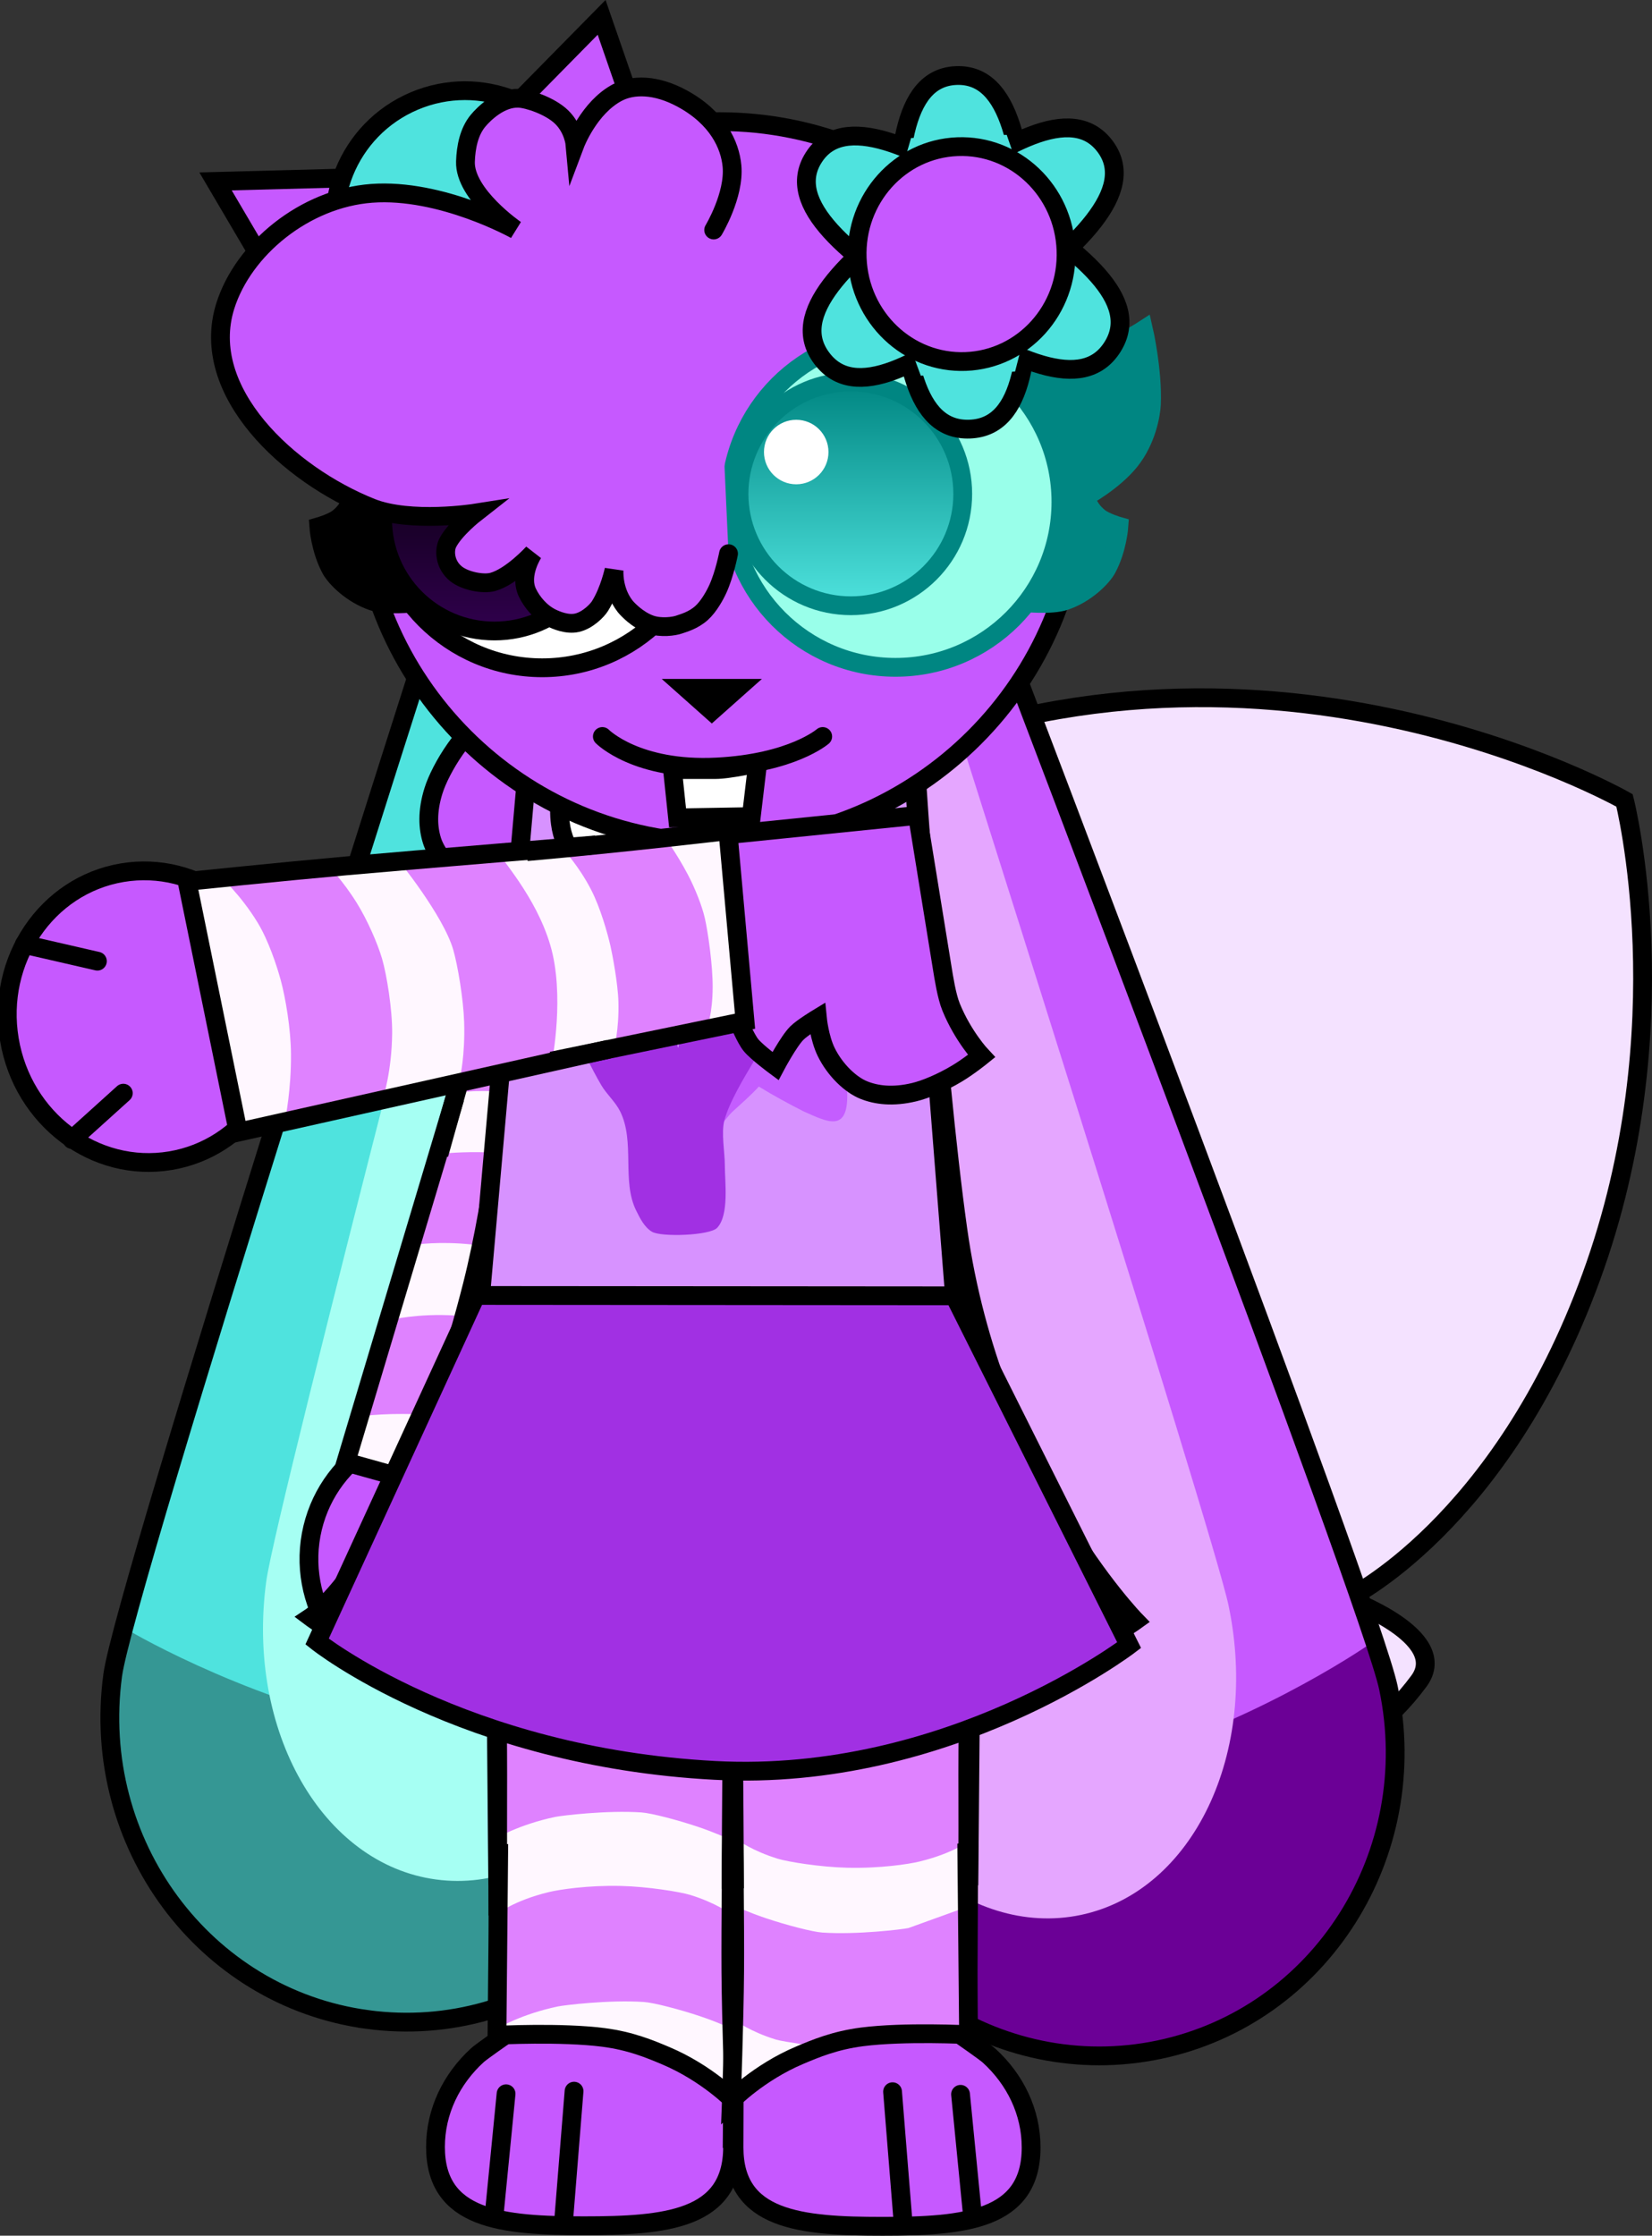 <svg version="1.1" xmlns="http://www.w3.org/2000/svg" xmlns:xlink="http://www.w3.org/1999/xlink" width="175.86" height="237.941" viewBox="0,0,175.86,237.941"><rect x="0" y="0" width="175.86" height="237.941" fill="#333333" stroke="none"/><defs><linearGradient x1="199.496" y1="103.944" x2="199.496" y2="127.761" gradientUnits="userSpaceOnUse" id="color-1"><stop offset="0" stop-color="#000000"/><stop offset="1" stop-color="#30004d"/></linearGradient><linearGradient x1="237.438" y1="101.259" x2="237.438" y2="125.075" gradientUnits="userSpaceOnUse" id="color-2"><stop offset="0" stop-color="#008682"/><stop offset="1" stop-color="#4fe3de"/></linearGradient></defs><g transform="translate(-146.86,-60.605)"><g data-paper-data="{&quot;isPaintingLayer&quot;:true}" fill-rule="nonzero" stroke-linejoin="miter" stroke-miterlimit="10" stroke-dasharray="" stroke-dashoffset="0" style="mix-blend-mode: normal"><path d="M290.27,230.775c0,0 11.141,4.015 7.628,8.76c-6.045,8.168 -19.729,17.505 -49.434,7.837c-14.074,-4.581 -24.151,-13.063 -31.268,-21.501c-6.804,-8.067 -12.081,-18.839 -14.6,-26.949c-1.762,-5.672 -2.568,-10.709 -2.887,-14.791c-0.532,-6.803 3.221,-6.509 4.799,-4.119c1.744,2.641 5.506,8.338 5.506,8.338c0,0 -1.045,-32.189 28.112,-45.564c42.37,-19.437 81.67,3.008 81.67,3.008c0,0 6.146,24.105 -3.534,50.675c-9.681,26.57 -25.992,34.305 -25.992,34.305z" data-paper-data="{&quot;index&quot;:null}" fill="#f4e2ff" stroke="#000000" stroke-width="2" stroke-linecap="round"/><g data-paper-data="{&quot;index&quot;:null}" stroke-linecap="butt"><path d="M185.802,274.883c-17.396,-2.352 -29.537,-18.764 -27.118,-36.657c1.253,-9.266 34.557,-113.113 34.557,-113.113l36.591,-1.163c0,0 -6.753,112.455 -8.151,122.793c-2.419,17.893 -18.483,30.491 -35.879,28.14z" fill="#4fe3de" stroke="none" stroke-width="0"/><path d="M221.584,246.925c-2.419,17.893 -18.483,30.491 -35.879,28.14c-17.396,-2.352 -29.537,-18.764 -27.118,-36.657c0.177,-1.31 0.51,-2.984 0.981,-4.959c0.228,0.177 0.463,0.346 0.706,0.505c1.132,0.74 14.438,8.277 29.429,10.934c14.685,2.603 31.061,0.336 32.104,0.199c-0.075,0.677 -0.15,1.292 -0.224,1.839z" fill="#359794" stroke="none" stroke-width="0"/><path d="M219.126,234.85c-2.147,15.881 -13.721,27.425 -25.85,25.785c-12.129,-1.64 -20.221,-15.843 -18.074,-31.724c1.072,-7.929 26.148,-103.951 26.148,-103.951l27.591,-0.918c0,0 -8.637,102.089 -9.816,110.808z" fill="#a6fff3" stroke="none" stroke-width="0"/><path d="M185.977,275.537c-17.396,-2.352 -29.537,-18.764 -27.118,-36.657c1.253,-9.266 34.557,-113.113 34.557,-113.113l36.591,-1.163c0,0 -6.753,112.455 -8.151,122.793c-2.419,17.893 -18.483,30.491 -35.879,28.14z" fill="none" stroke="#000000" stroke-width="2"/></g><g data-paper-data="{&quot;index&quot;:null}" stroke-linecap="butt"><path d="M270.388,278.082c-17.181,3.602 -34.112,-7.803 -37.818,-25.474c-2.141,-10.21 -15.097,-122.328 -15.097,-122.328l36.579,-1.483c0,0 38.816,101.613 40.735,110.765c3.705,17.672 -7.218,34.918 -24.399,38.52z" fill="#c659ff" stroke="none" stroke-width="0"/><path d="M232.68,252.782c-0.113,-0.541 -0.232,-1.148 -0.356,-1.818c1.05,0.062 17.548,1.14 32.006,-2.517c14.76,-3.733 27.487,-12.212 28.562,-13.031c0.231,-0.176 0.453,-0.361 0.668,-0.554c0.613,1.936 1.066,3.581 1.337,4.875c3.705,17.672 -7.218,34.918 -24.399,38.52c-17.181,3.602 -34.112,-7.803 -37.818,-25.474z" fill="#6b0096" stroke="none" stroke-width="0"/><path d="M234.26,240.56c-1.806,-8.612 -15.892,-110.254 -15.892,-110.254l27.586,-1.077c0,0 30.045,94.405 31.687,102.235c3.289,15.684 -3.756,30.435 -15.735,32.947c-11.979,2.512 -24.356,-8.167 -27.645,-23.851z" fill="#e5a6ff" stroke="none" stroke-width="0"/><path d="M270.261,278.747c-17.181,3.602 -34.112,-7.803 -37.818,-25.474c-2.141,-10.21 -15.097,-122.328 -15.097,-122.328l36.579,-1.483c0,0 38.816,101.613 40.735,110.765c3.705,17.672 -7.218,34.918 -24.399,38.52z" fill="none" stroke="#000000" stroke-width="2"/></g><g stroke-width="2"><g fill="#c659ff" stroke="#000000" stroke-linecap="butt"><path d="M206.993,198.722c-1.873,0.792 -4.374,0.925 -6.234,0.571c-2.584,-0.493 -5.179,-1.51 -6.684,-3.73c-1.5,-2.214 -2.03,-4.702 -1.617,-6.154c1.768,-6.207 6.675,-25.53 6.675,-25.53c0,0 -1.729,-0.863 -2.361,-1.462c-0.723,-0.686 -2.034,-2.754 -2.034,-2.754c0,0 2.727,-1.206 3.665,-2.023c0.625,-0.544 1.708,-2.073 1.708,-2.073c0,0 -2.052,-0.348 -3.491,-1.181c-1.88,-1.089 -3.307,-2.86 -3.762,-4.275c-0.443,-1.378 -0.549,-3.134 0.153,-5.365c0.371,-1.18 1.222,-2.87 2.315,-4.427c0.84,-1.197 2.022,-2.461 2.022,-2.461c0,0 1.941,2.107 4.973,3.6c1.132,0.557 3.086,1.002 4.18,1.259c4.547,1.067 15.921,3.756 15.921,3.756l-7.675,44.171c0,0 -4.215,6.582 -7.754,8.079z"/><path d="M218.212,170.99c0,0 -3.545,21.992 -5.039,30.922c-1.301,7.78 -3.426,19.686 -3.426,19.686l-25.19,-6.121c0,0 3.845,-14.133 6.067,-21.899c2.161,-7.552 7.089,-24.073 7.089,-24.073"/></g><g fill="#c659ff" stroke="#000000"><path d="M208.499,219.44c2.018,3.226 2.793,7.152 1.853,11.046c-1.916,7.937 -10.232,12.738 -18.574,10.724c-8.342,-2.014 -13.551,-10.081 -11.634,-18.018c0.93,-3.852 3.367,-6.965 6.583,-8.92" stroke-linecap="butt"/><path d="M186.954,228.711l-5.306,5.102" stroke-linecap="round"/><path d="M200.772,232.454l1.233,7.886" stroke-linecap="round"/></g><g stroke-linecap="butt"><g fill="#fff7ff" stroke="none"><path d="M215.617,188.261c-0.331,2.063 -2.832,4.659 -6.435,5.67c-1.907,0.535 -4.485,0.45 -6.419,-0.006c-2.686,-0.634 -5.403,-1.722 -7.036,-3.765c-1.628,-2.036 -2.176,-5.025 -1.801,-6.248c2.347,-7.644 4.684,-20.096 4.684,-20.096l20.584,3.106c0,0 -2.724,16.028 -3.577,21.34z"/><path d="M216.938,180.264c0,0 -2.968,19.48 -4.194,27.088c-1.068,6.629 -2.841,16.763 -2.841,16.763l-26.237,-7.319c0,0 3.47,-11.923 5.49,-18.466c1.965,-6.362 6.469,-20.265 6.469,-20.265"/></g><path d="M218.416,173.324l-2.358,10.422c0,0 -1.551,-1.695 -3.987,-3.179c-1.867,-1.137 -4.519,-2.079 -5.798,-2.47c-0.885,-0.271 -3.959,-1.085 -5.892,-1.272c-3.013,-0.292 -4.994,0.112 -4.994,0.112l2.931,-9.731c0,0 1.503,-0.465 4.32,-0.28c2.271,0.149 5.745,0.887 7.288,1.357c1.241,0.378 3.027,1.229 4.455,2.111c2.285,1.412 4.035,2.931 4.035,2.931z" fill="#df82ff" stroke="none"/><path d="M185.402,211.317l3.052,-10.242c0,0 2.85,-0.709 6.883,-0.462c2.527,0.154 6.174,1.015 7.84,1.631c1.587,0.588 4.006,1.858 5.708,3.088c2.329,1.684 3.739,3.323 3.739,3.323l-1.898,11.432c0,0 -1.783,-2.325 -4.671,-4.371c-1.766,-1.251 -4.399,-2.348 -5.961,-2.889c-1.803,-0.625 -5.01,-1.415 -7.731,-1.63c-3.79,-0.3 -6.962,0.119 -6.962,0.119z" fill="#df82ff" stroke="none"/><path d="M213.841,201.331c0,0 -5.598,-5.274 -9.212,-6.589c-1.597,-0.581 -5.123,-1.438 -7.562,-1.689c-3.553,-0.366 -5.916,0.022 -5.916,0.022l2.504,-9.657c0,0 7.047,-0.859 12.197,1.055c5.177,1.924 8.918,6.058 9.516,6.19z" fill="#df82ff" stroke="none"/><g fill="none" stroke="#000000"><path d="M193.592,183.459l5.681,-20.224l20.095,3.253c0,0 -2.083,10.89 -3.737,21.192"/><path d="M216.866,180.415c0,0 -2.882,18.748 -4.108,26.357c-1.068,6.629 -2.841,16.763 -2.841,16.763l-26.237,-7.319l11.598,-38.725"/></g></g></g><path d="M199.444,214.576c0,0 -0.072,-8.925 0.539,-13.316c0.543,-3.905 3.199,-11.653 3.199,-11.653c0,0 -0.914,-14.763 -0.855,-22.195c0.059,-7.407 3.15,-22.411 3.15,-22.411c0,0 37.243,0.195 37.243,0.736c0.001,3.365 3.601,15.949 3.538,22.463c-0.075,7.757 -0.948,21.9 -0.948,21.9c0,0 2.953,7.177 3.675,10.813c0.837,4.217 1.616,13.662 1.616,13.662l-25.948,9.062z" fill="#c659ff" stroke="#000000" stroke-width="2" stroke-linecap="butt"/><g fill="#c659ff" stroke="#000000" stroke-width="2"><path d="M224.996,222.075c0,0 -0.16,31.054 -0.141,35.281c0.003,0.666 -0.545,2.235 -2.218,3.681c-0.641,0.554 -2.384,1.279 -5.942,1.625c-2.892,0.281 -7.602,0.248 -8.909,0.178c-4.847,-0.261 -7.945,-2.205 -7.945,-2.205l-0.411,-46.928" data-paper-data="{&quot;index&quot;:null}" stroke-linecap="butt"/><path d="M224.927,239.175c0,0 -0.129,15.302 -0.092,22.881c0.041,8.405 0.2,25.912 0.2,25.912l-14.844,-2.486l-10.235,-8.048l-0.18,-36.823" data-paper-data="{&quot;index&quot;:null}" stroke-linecap="butt"/><g><path d="M224.824,282.826c0,0 0.02,6.038 0.02,6.274c0,7.745 -7.079,8.387 -15.812,8.387c-8.733,0 -15.812,-0.642 -15.812,-8.387c0,-3.799 1.703,-7.246 4.47,-9.771c0.434,-0.396 2.933,-2.127 2.933,-2.127" data-paper-data="{&quot;index&quot;:null}" stroke-linecap="butt"/><path d="M199.48,296.156l1.253,-12.715" stroke-linecap="round"/><path d="M207.97,283.165l-1.113,13.82" stroke-linecap="round"/></g></g><g stroke-linecap="butt"><g fill="#fff7ff" stroke="none" stroke-width="2"><path d="M224.914,222.789c0,0 -0.304,35.347 -0.286,38.811c0.003,0.546 -0.526,1.831 -2.139,3.017c-0.619,0.454 -2.299,1.048 -5.732,1.332c-2.789,0.23 -7.333,0.203 -8.594,0.146c-4.675,-0.214 -7.664,-1.807 -7.664,-1.807c0,0 -0.732,-8.702 -0.712,-12.698c0.05,-10.109 -0.282,-36.394 -0.282,-36.394" data-paper-data="{&quot;index&quot;:null}"/><path d="M224.822,255.724c0,0 -0.124,9.749 -0.089,14.578c0.039,5.355 0.426,14.037 0.426,14.037c0,0 -0.809,0.454 -2.614,-1.588c-1.342,-1.519 -3.709,-3.074 -5.191,-3.71c-1.219,-0.523 -3.733,-1.066 -5.707,-1.368c-5.034,-0.771 -11.906,-0.541 -11.906,-0.541l0.399,-20.435" data-paper-data="{&quot;index&quot;:null}"/></g><path d="M199.85,276.461v-12.191c0,0 1.655,-1.37 5.41,-2.287c1.121,-0.274 4.173,-0.743 7.686,-0.66c2.906,0.069 6.338,0.634 7.382,0.954c2.725,0.834 4.29,1.993 4.29,1.993v12.191c0,0 -1.341,-0.639 -3.242,-1.275c-2.141,-0.717 -4.923,-1.444 -5.974,-1.514c-3.688,-0.248 -8.497,0.34 -9.155,0.477c-3.879,0.808 -6.396,2.313 -6.396,2.313z" fill="#df82ff" stroke="none" stroke-width="0"/><path d="M199.578,256.287v-12.191c0,0 1.655,-1.37 5.41,-2.287c1.121,-0.274 4.173,-0.743 7.686,-0.66c2.906,0.069 6.338,0.634 7.382,0.954c2.725,0.834 4.29,1.993 4.29,1.993v12.191c0,0 -1.341,-0.639 -3.242,-1.275c-2.141,-0.717 -4.923,-1.444 -5.974,-1.514c-3.688,-0.248 -8.497,0.34 -9.155,0.477c-3.879,0.808 -6.396,2.313 -6.396,2.313z" fill="#df82ff" stroke="none" stroke-width="0"/><path d="M199.578,236.614v-12.191c0,0 1.655,-1.37 5.41,-2.287c1.121,-0.274 4.173,-0.743 7.686,-0.66c2.906,0.069 6.338,0.634 7.382,0.954c2.725,0.834 4.29,1.993 4.29,1.993v12.191c0,0 -1.341,-0.639 -3.242,-1.275c-2.141,-0.717 -4.923,-1.444 -5.974,-1.514c-3.688,-0.248 -8.497,0.34 -9.155,0.477c-3.879,0.808 -6.396,2.313 -6.396,2.313z" fill="#df82ff" stroke="none" stroke-width="0"/><g fill="none" stroke="#000000" stroke-width="2"><path d="M199.868,264.467c0,0 -0.047,-8.857 -0.027,-12.853c0.05,-10.109 -0.407,-36.775 -0.407,-36.775l25.534,7.975c0,0 -0.304,35.347 -0.286,38.811" data-paper-data="{&quot;index&quot;:null}"/><path d="M224.752,255.891c0,0 -0.124,9.749 -0.089,14.578c0.039,5.355 0.348,13.747 0.348,13.747c0,0 -2.89,-2.964 -7.249,-4.81c-1.705,-0.722 -3.762,-1.585 -6.659,-1.961c-4.508,-0.584 -11.338,-0.23 -11.338,-0.23l0.192,-20.35" data-paper-data="{&quot;index&quot;:null}"/></g></g><g data-paper-data="{&quot;index&quot;:null}" fill="#c659ff" stroke="#000000" stroke-width="2"><path d="M250.415,213.764l-0.411,46.928c0,0 -3.099,1.944 -7.945,2.205c-1.307,0.07 -6.018,0.103 -8.909,-0.178c-3.558,-0.346 -5.301,-1.07 -5.942,-1.625c-1.673,-1.446 -2.221,-3.015 -2.218,-3.681c0.019,-4.226 -0.141,-35.281 -0.141,-35.281" data-paper-data="{&quot;index&quot;:null}" stroke-linecap="butt"/><path d="M250.068,240.67l-0.18,36.823l-10.235,8.048l-14.844,2.486c0,0 0.16,-17.507 0.2,-25.912c0.037,-7.58 -0.092,-22.881 -0.092,-22.881" data-paper-data="{&quot;index&quot;:null}" stroke-linecap="butt"/><g><path d="M249.222,277.26c0,0 2.499,1.731 2.933,2.127c2.766,2.525 4.47,5.972 4.47,9.771c0,7.745 -7.079,8.387 -15.812,8.387c-8.733,0 -15.812,-0.642 -15.812,-8.387c0,-0.236 0.02,-6.274 0.02,-6.274" data-paper-data="{&quot;index&quot;:null}" stroke-linecap="butt"/><path d="M249.112,283.499l1.253,12.715" stroke-linecap="round"/><path d="M241.875,283.223l1.113,13.82" stroke-linecap="round"/></g></g><g stroke-linecap="butt"><g fill="#fff7ff" stroke="none" stroke-width="2"><path d="M250.224,215.138c0,0 -0.333,26.284 -0.282,36.394c0.02,3.996 -0.712,12.698 -0.712,12.698c0,0 -2.989,1.593 -7.664,1.807c-1.261,0.058 -5.804,0.084 -8.594,-0.146c-3.432,-0.283 -5.113,-0.877 -5.732,-1.332c-1.614,-1.185 -2.142,-2.471 -2.139,-3.017c0.018,-3.464 -0.286,-38.811 -0.286,-38.811" data-paper-data="{&quot;index&quot;:null}"/><path d="M249.587,256.639l0.399,20.435c0,0 -6.871,-0.23 -11.906,0.541c-1.974,0.302 -4.487,0.844 -5.707,1.368c-1.482,0.636 -3.849,2.191 -5.191,3.71c-1.805,2.043 -2.614,2.129 -2.614,2.129c0,0 0.387,-9.223 0.426,-14.578c0.035,-4.829 -0.089,-14.578 -0.089,-14.578" data-paper-data="{&quot;index&quot;:null}"/></g><path d="M249.956,263.495v12.191l-0.563,1.688c0,0 -6.654,-0.564 -7.52,-0.41c-2.803,0.498 -7.57,1.505 -7.57,1.505c0,0 -4.08,-0.562 -4.825,-0.79c-2.725,-0.834 -4.29,-1.993 -4.29,-1.993v-12.191c0,0 1.341,0.639 3.242,1.275c2.141,0.717 4.923,1.444 5.974,1.514c3.688,0.248 8.497,-0.34 9.155,-0.477z" data-paper-data="{&quot;index&quot;:null}" fill="#df82ff" stroke="none" stroke-width="0"/><path d="M250.15,244.247v12.191c0,0 -1.655,1.37 -5.41,2.287c-1.121,0.274 -4.173,0.743 -7.686,0.66c-2.906,-0.069 -6.338,-0.634 -7.382,-0.954c-2.725,-0.834 -4.29,-1.993 -4.29,-1.993v-12.191c0,0 1.341,0.639 3.242,1.275c2.141,0.717 4.923,1.444 5.974,1.514c3.688,0.248 8.497,-0.34 9.155,-0.477z" data-paper-data="{&quot;index&quot;:null}" fill="#df82ff" stroke="none" stroke-width="0"/><path d="M250.15,224.343v12.191c0,0 -1.655,1.37 -5.41,2.287c-1.121,0.274 -4.173,0.743 -7.686,0.66c-2.906,-0.069 -6.338,-0.634 -7.382,-0.954c-2.725,-0.834 -4.29,-1.993 -4.29,-1.993v-12.191c0,0 1.341,0.639 3.242,1.275c2.141,0.717 4.923,1.444 5.974,1.514c3.688,0.248 8.497,-0.34 9.155,-0.477z" data-paper-data="{&quot;index&quot;:null}" fill="#df82ff" stroke="none" stroke-width="0"/><g fill="none" stroke="#000000" stroke-width="2"><path d="M225.046,261.566c0.018,-3.464 -0.286,-38.811 -0.286,-38.811l25.534,-7.975c0,0 -0.457,26.666 -0.407,36.775c0.02,3.996 -0.027,12.853 -0.027,12.853" data-paper-data="{&quot;index&quot;:null}"/><path d="M249.772,256.807l0.192,20.35c0,0 -6.83,-0.354 -11.338,0.23c-2.897,0.375 -4.954,1.239 -6.659,1.961c-4.359,1.845 -7.249,4.81 -7.249,4.81c0,0 0.309,-8.392 0.348,-13.747c0.035,-4.829 -0.089,-14.578 -0.089,-14.578" data-paper-data="{&quot;index&quot;:null}"/></g></g><path d="M244.328,141.878c0,0 2.039,32.051 4.498,49.59c3.64,25.967 18.9,41.623 18.9,41.623c0,0 -19.497,14.033 -44.766,12.774c-27.352,-1.363 -43.013,-13.141 -43.013,-13.141c0,0 9.87,-6.528 17.181,-35.292c4.91,-19.32 6.223,-55.134 6.223,-55.134z" fill="#d792ff" stroke="#000000" stroke-width="2" stroke-linecap="round"/><path d="M243.994,141.545l4.498,57.27l-50.488,-0.09l5.012,-56.701z" fill="#d792ff" stroke="#000000" stroke-width="2" stroke-linecap="round"/><path d="M248.446,198.518l18.613,37.178c0,0 -19.201,14.646 -44.086,13.331c-26.936,-1.423 -42.36,-13.715 -42.36,-13.715l16.92,-36.833z" fill="#a130e3" stroke="#000000" stroke-width="2" stroke-linecap="round"/><g stroke="none" stroke-width="0.5" stroke-linecap="butt"><path d="M224.573,157.247c0.031,-0.25 0.155,-0.52 0.446,-0.779c0.949,-0.845 1.783,0.117 1.783,0.117l0.716,0.879c0.99,1.9 1.853,3.867 2.705,5.839c1.133,-0.113 3.718,-0.376 4.276,-0.275c0.025,0.005 0.05,0.009 0.075,0.014l0.001,-0.01l1.868,0.157c0.654,0.048 1.17,0.601 1.17,1.276c0,0.393 -0.175,0.744 -0.449,0.979l-1.074,0.929c-1.072,1.019 -2.057,2.12 -3.005,3.256c0.238,0.473 0.482,0.942 0.735,1.407c0.871,1.6 3.186,3.998 3.23,5.964c0.094,4.208 -2.15,2.99 -4.602,1.909c-1.675,-0.845 -3.27,-1.721 -4.807,-2.661c-0.874,0.958 -1.864,1.803 -2.815,2.683c-0.517,0.479 -0.875,1.166 -1.495,1.496c-0.049,0.026 -0.098,0.051 -0.147,0.076l0.01,0.017l-2.018,1.175c-0.19,0.115 -0.411,0.181 -0.648,0.181c-0.698,0 -1.263,-0.573 -1.263,-1.28c0,-0.117 0.016,-0.231 0.045,-0.339l0.301,-1.215c0.497,-2.513 0.889,-5.071 1.348,-7.608c-0.321,-0.272 -0.641,-0.549 -0.96,-0.833c-1.034,-0.918 -4.049,-3.564 -3.871,-5.064c0.142,-1.19 3.042,-1.07 3.891,-1.159c0.876,-0.092 1.75,-0.19 2.623,-0.29c0.621,-2.184 1.3,-4.352 1.829,-6.565c0,0 0.029,-0.12 0.105,-0.276z" fill="#c45dff"/><g fill="#a130e3"><path d="M207.654,168.913c-0.243,-0.206 -0.442,-0.526 -0.512,-1.021c-0.225,-1.599 1.352,-1.827 1.352,-1.827l1.341,-0.178c1.679,0 4.126,-0.374 5.631,0.572c0.644,0.405 0.962,1.186 1.444,1.779c0.713,1.303 1.789,2.362 2.111,3.808c0.073,0.326 0.12,-0.665 0.259,-0.968c0.534,-1.164 0.902,-2.494 1.817,-3.381c1.837,-1.782 3.873,-1.62 6.109,-0.994c0.985,0.276 2.469,0.128 2.876,1.078c0.639,1.492 -2.211,4.483 -2.946,5.724c-1.056,1.783 -2.637,4.369 -3.168,6.352c-0.347,1.297 0.051,3.412 0.051,4.762c0,1.754 0.482,5.304 -0.823,6.669c-0.783,0.819 -5.973,0.997 -6.941,0.407c-0.797,-0.485 -1.261,-1.416 -1.677,-2.259c-1.56,-3.161 -0.094,-7.314 -1.703,-10.548c-0.515,-1.034 -1.436,-1.812 -2.018,-2.808c-1.101,-1.883 -2.036,-3.944 -3.062,-5.874c0,0 -0.34,-0.64 -0.14,-1.292z" data-paper-data="{&quot;index&quot;:null}"/><path d="M215.639,164.017c-0.545,-0.216 -0.545,-0.876 -0.545,-0.876c0.021,-1.423 0.507,-2.818 1.09,-4.123c0.199,-0.446 0.267,-1.008 0.641,-1.318c0.801,-0.663 2.525,-0.409 3.481,-0.407c0.781,0.002 3.382,-0.001 3.841,0.79c0.325,0.561 0.082,1.339 -0.15,1.946c-0.076,0.199 -1.394,1.269 -1.637,1.515c-1.187,1.204 -1.889,2.096 -3.549,2.616c-0.678,0.071 -1.361,0.111 -2.042,0.112h-0.465c0,0 -0.39,0 -0.665,-0.256z"/></g></g><path d="M240.753,147.597c-2.695,7.355 -8.818,8.098 -12.443,6.515c-3.383,-1.477 -4.371,-5.057 -4.371,-5.057c0,0 -2.1,3.842 -6.502,5.085c-3.919,1.106 -10.143,0.04 -10.929,-5.919c-1.019,-7.722 7.409,-14.241 16.866,-14.413c9.457,-0.172 20.06,6.476 17.38,13.79z" fill="#ffffff" stroke="#000000" stroke-width="2" stroke-linecap="butt"/><path d="M185.064,111.942c0,-21.203 17.188,-38.391 38.391,-38.391c21.203,0 38.391,17.188 38.391,38.391c0,21.203 -17.188,38.391 -38.391,38.391c-21.203,0 -38.391,-17.188 -38.391,-38.391z" fill="#c659ff" stroke="#000000" stroke-width="2" stroke-linecap="butt"/><g stroke="#000000" stroke-width="2"><path d="M190.881,124.777c0,0 -2.878,0.311 -4.339,-0.182c-2.261,-0.763 -3.963,-2.516 -4.458,-3.429c-1.125,-2.076 -1.288,-4.502 -1.288,-4.502c0,0 1.484,-0.419 2.137,-0.968c0.235,-0.197 0.547,-0.475 0.828,-0.882c0.382,-0.553 0.707,-1.232 0.707,-1.232c0,0 -3.066,-1.657 -4.856,-3.893c-1.752,-2.191 -2.228,-4.952 -2.273,-5.991c-0.157,-3.642 0.832,-7.943 0.832,-7.943c0,0 2.236,1.456 5.176,2.645c2.027,0.819 4.878,1.473 5.579,1.588c2.436,0.397 4.95,0.377 4.95,0.377" fill="#000000" stroke-linecap="round"/><path d="M186.972,114.067c0,-9.725 7.884,-17.609 17.609,-17.609c9.725,0 17.609,7.884 17.609,17.609c0,9.725 -7.884,17.609 -17.609,17.609c-9.725,0 -17.609,-7.884 -17.609,-17.609z" fill="#ffffff" stroke-linecap="butt"/></g><g stroke-linecap="butt"><path d="M187.588,115.853c0,-6.577 5.331,-11.908 11.908,-11.908c6.577,0 11.908,5.331 11.908,11.908c0,6.577 -5.331,11.908 -11.908,11.908c-6.577,0 -11.908,-5.331 -11.908,-11.908z" fill="url(#color-1)" stroke="#000000" stroke-width="2"/><path d="M201.882,111.401c0,-1.896 1.537,-3.433 3.433,-3.433c1.896,0 3.433,1.537 3.433,3.433c0,1.896 -1.537,3.433 -3.433,3.433c-1.896,0 -3.433,-1.537 -3.433,-3.433z" fill="#ffffff" stroke="none" stroke-width="0"/></g><g data-paper-data="{&quot;index&quot;:null}" stroke="#008682" stroke-width="2"><path d="M252.893,100.319c0,0 2.514,0.02 4.95,-0.377c0.702,-0.114 3.552,-0.769 5.579,-1.588c2.941,-1.188 5.176,-2.645 5.176,-2.645c0,0 0.989,4.3 0.832,7.943c-0.045,1.039 -0.52,3.8 -2.273,5.991c-1.789,2.237 -4.856,3.893 -4.856,3.893c0,0 0.326,0.679 0.707,1.232c0.281,0.407 0.593,0.684 0.828,0.882c0.654,0.548 2.137,0.968 2.137,0.968c0,0 -0.163,2.426 -1.288,4.502c-0.495,0.913 -2.197,2.666 -4.458,3.429c-1.461,0.493 -4.339,0.182 -4.339,0.182" fill="#008682" stroke-linecap="round"/><path d="M259.798,114.02c0,9.725 -7.884,17.609 -17.609,17.609c-9.725,0 -17.609,-7.884 -17.609,-17.609c0,-9.725 7.884,-17.609 17.609,-17.609c9.725,0 17.609,7.884 17.609,17.609z" fill="#99ffea" stroke-linecap="butt"/></g><g data-paper-data="{&quot;index&quot;:null}" stroke-linecap="butt"><path d="M249.346,113.167c0,6.577 -5.331,11.908 -11.908,11.908c-6.577,0 -11.908,-5.331 -11.908,-11.908c0,-6.577 5.331,-11.908 11.908,-11.908c6.577,0 11.908,5.331 11.908,11.908z" fill="url(#color-2)" stroke="#008682" stroke-width="2"/><path d="M235.053,108.715c0,1.896 -1.537,3.433 -3.433,3.433c-1.896,0 -3.433,-1.537 -3.433,-3.433c0,-1.896 1.537,-3.433 3.433,-3.433c1.896,0 3.433,1.537 3.433,3.433z" fill="#ffffff" stroke="none" stroke-width="0"/></g><path d="M217.302,132.862h10.664l-5.332,4.742z" fill="#000000" stroke="none" stroke-width="0.5" stroke-linecap="butt"/><g data-paper-data="{&quot;index&quot;:null}" stroke="#000000" stroke-width="2"><path d="M234.44,138.988c0,0 -3.27,2.842 -11.278,3.248c-8.552,0.434 -12.18,-3.248 -12.18,-3.248" fill="none" stroke-linecap="round"/><path d="M218.989,147.65l-0.541,-5.143c0,0 3.129,0 4.601,0c1.36,0 4.466,-0.677 4.466,-0.677l-0.677,5.684z" fill="#ffffff" stroke-linecap="butt"/></g><g data-paper-data="{&quot;index&quot;:null}" stroke-linecap="butt"><path d="M256.211,87.387c0.398,10.391 -0.238,18.663 -6.113,18.888c-5.875,0.225 -7.136,-7.785 -7.534,-18.177c-0.398,-10.391 0.216,-19.227 6.091,-19.453c5.875,-0.225 7.157,8.35 7.556,18.741z" data-paper-data="{&quot;index&quot;:null}" fill="#4fe3de" stroke="#000000" stroke-width="2"/><path d="M253.193,81.79c8.784,5.566 15.235,10.783 12.088,15.749c-3.147,4.966 -10.46,1.46 -19.243,-4.106c-8.784,-5.566 -15.712,-11.085 -12.565,-16.051c3.147,-4.966 10.937,-1.158 19.72,4.408z" data-paper-data="{&quot;index&quot;:null}" fill="#4fe3de" stroke="#000000" stroke-width="2"/><path d="M264.503,76.192c3.518,4.711 -2.967,10.744 -11.299,16.966c-8.331,6.222 -15.354,10.278 -18.872,5.567c-3.518,-4.711 2.515,-10.406 10.846,-16.628c8.331,-6.222 15.806,-10.616 19.325,-5.905z" data-paper-data="{&quot;index&quot;:null}" fill="#4fe3de" stroke="#000000" stroke-width="2"/><path d="M244.883,100.592l-2.864,-7.738l14.698,0.334l-1.8,6.963z" fill="#4fe3de" stroke="none" stroke-width="0"/><path d="M254.028,74.959l2.358,6.804l-14.841,1.466l2.3,-7.936z" data-paper-data="{&quot;index&quot;:null}" fill="#4fe3de" stroke="none" stroke-width="0"/><path d="M260.339,87.22c0.242,6.314 -4.538,11.622 -10.676,11.858c-6.138,0.235 -11.31,-4.692 -11.552,-11.005c-0.242,-6.314 4.538,-11.622 10.676,-11.858c6.138,-0.235 11.31,4.692 11.552,11.005z" fill="#c659ff" stroke="#000000" stroke-width="2"/></g><g data-paper-data="{&quot;index&quot;:null}" stroke="#000000" stroke-width="2" stroke-linecap="butt"><path d="M198.229,89.353l-14.317,14.522l-14.106,-23.962l24.549,-0.65l16.549,-16.809l9.066,26.206z" fill="#c659ff"/><path d="M201.785,96.889c-7.049,2.994 -15.191,-0.293 -18.185,-7.342c-2.994,-7.049 0.293,-15.191 7.342,-18.185c7.049,-2.994 15.191,0.293 18.185,7.342c2.994,7.049 -0.293,15.191 -7.342,18.185z" fill="#4fe3de"/></g><path d="M224.413,119.532c0,0 -0.416,2.17 -1.136,3.751c-0.305,0.669 -0.957,1.867 -1.741,2.569c-0.883,0.791 -1.912,1.059 -2.406,1.233c-0.485,0.171 -1.901,0.391 -3.051,-0.018c-1.355,-0.482 -2.443,-1.641 -2.684,-1.951c-1.341,-1.725 -1.166,-3.865 -1.166,-3.865c0,0 -0.464,2.206 -1.502,3.861c-0.289,0.462 -1.297,1.509 -2.439,1.77c-1.063,0.243 -2.255,-0.275 -2.767,-0.534c-1.163,-0.589 -2.049,-1.679 -2.521,-2.673c-0.909,-1.912 0.62,-4.224 0.62,-4.224c0,0 -2.308,2.537 -4.303,3.087c-1.021,0.281 -2.961,-0.091 -3.924,-0.873c-1.191,-0.967 -1.273,-2.486 -0.877,-3.269c0.746,-1.477 2.92,-3.177 2.92,-3.177c0,0 -6.866,1.085 -11.03,-0.568c-8.82,-3.501 -18.416,-12.392 -15.568,-21.466c1.915,-6.102 8.481,-11.472 15.575,-12.002c7.419,-0.555 15.335,3.876 15.335,3.876c0,0 -5.456,-3.744 -5.339,-7.259c0.051,-1.531 0.373,-3.186 1.342,-4.348c0.62,-0.743 2.347,-2.461 4.317,-2.39c0.988,0.035 3.336,0.801 4.568,1.992c1.287,1.243 1.437,2.913 1.437,2.913c0,0 1.468,-3.903 4.508,-5.515c1.61,-0.853 4.05,-0.902 6.886,0.633c3.788,2.051 5.113,4.958 5.316,7.199c0.282,3.104 -1.951,6.8 -1.951,6.8" data-paper-data="{&quot;index&quot;:null}" fill="#c659ff" stroke="#000000" stroke-width="2" stroke-linecap="round"/><g data-paper-data="{&quot;index&quot;:null}" stroke-width="2"><g fill="#c659ff" stroke="#000000" stroke-linecap="butt"><path d="M199.924,151.918l44.603,-4.532c0,0 1.878,11.536 2.621,16.147c0.179,1.109 0.484,3.09 0.96,4.258c1.275,3.13 3.24,5.215 3.24,5.215c0,0 -1.345,1.09 -2.598,1.843c-1.631,0.98 -3.377,1.709 -4.58,1.996c-2.275,0.542 -4.02,0.312 -5.362,-0.227c-1.379,-0.554 -3.045,-2.102 -3.998,-4.055c-0.73,-1.494 -0.932,-3.566 -0.932,-3.566c0,0 -1.602,0.972 -2.189,1.557c-0.881,0.878 -2.277,3.513 -2.277,3.513c0,0 -1.971,-1.454 -2.603,-2.224c-0.553,-0.673 -1.292,-2.459 -1.292,-2.459c0,0 -19.621,3.528 -25.938,4.852c-1.477,0.31 -3.922,-0.395 -6.024,-2.048c-2.109,-1.658 -2.94,-4.319 -3.248,-6.931c-0.222,-1.88 0.087,-4.365 1.01,-6.178c1.743,-3.424 8.607,-7.164 8.607,-7.164z"/><path d="M219.805,170.404c0,0 -16.829,3.748 -24.514,5.369c-7.904,1.668 -22.273,4.503 -22.273,4.503l-4.324,-25.56c0,0 12.027,-1.278 19.879,-2.026c9.013,-0.858 31.201,-2.839 31.201,-2.839"/></g><g fill="#c659ff" stroke="#000000"><path d="M174.373,178.197c-2.177,3.07 -5.455,5.281 -9.363,5.936c-8.053,1.35 -15.731,-4.416 -17.15,-12.88c-1.419,-8.463 3.958,-16.419 12.011,-17.769c3.951,-0.662 7.811,0.388 10.887,2.63" stroke-linecap="butt"/><path d="M159.986,176.949l-5.464,4.932" stroke-linecap="round"/><path d="M157.229,162.902l-7.779,-1.788" stroke-linecap="round"/></g><g stroke-linecap="butt"><g fill="#fff7ff" stroke="none"><path d="M202.362,151.219c5.359,-0.475 21.539,-2.059 21.539,-2.059l1.643,20.752c0,0 -12.587,1.451 -20.377,3.251c-1.247,0.288 -4.189,-0.47 -6.105,-2.238c-1.922,-1.773 -2.816,-4.561 -3.258,-7.285c-0.318,-1.961 -0.221,-4.539 0.447,-6.403c1.263,-3.522 4.029,-5.833 6.111,-6.018z"/><path d="M211.119,171.882c0,0 -14.187,3.51 -20.672,5.02c-6.669,1.553 -18.808,4.171 -18.808,4.171l-5.446,-26.689c0,0 10.234,-1.052 16.921,-1.649c7.676,-0.685 27.317,-2.268 27.317,-2.268"/></g><path d="M220.098,153.715c0.779,1.487 1.501,3.328 1.79,4.593c0.359,1.572 0.85,5.09 0.838,7.366c-0.014,2.823 -0.585,4.289 -0.585,4.289l-9.914,2.235c0,0 0.543,-1.948 0.465,-4.974c-0.05,-1.941 -0.645,-5.065 -0.852,-5.967c-0.3,-1.304 -1.051,-4.015 -2.054,-5.958c-1.308,-2.535 -2.889,-4.202 -2.889,-4.202l10.562,-1.615c0,0 1.392,1.853 2.639,4.232z" fill="#df82ff" stroke="none"/><path d="M177.837,172.792c-0.022,-2.729 -0.584,-5.983 -1.08,-7.826c-0.429,-1.596 -1.337,-4.301 -2.46,-6.15c-1.836,-3.025 -4.03,-4.968 -4.03,-4.968l11.538,-1.085c0,0 1.536,1.523 3.05,3.965c1.107,1.784 2.203,4.287 2.677,5.912c0.497,1.705 1.098,5.404 1.073,7.936c-0.04,4.04 -0.948,6.833 -0.948,6.833l-10.432,2.32c0,0 0.642,-3.134 0.611,-6.936z" fill="#df82ff" stroke="none"/><path d="M199.949,151.298c0.089,0.606 3.948,4.63 5.501,9.93c1.545,5.273 0.19,12.241 0.19,12.241l-9.81,1.814c0,0 0.555,-2.33 0.44,-5.9c-0.078,-2.45 -0.684,-6.028 -1.151,-7.662c-1.056,-3.698 -5.921,-9.655 -5.921,-9.655z" fill="#df82ff" stroke="none"/><g fill="none" stroke="#000000"><path d="M202.942,151.245c10.393,-0.922 21.403,-2.229 21.403,-2.229l1.824,20.275l-20.575,4.237"/><path d="M211.668,172.268l-39.449,8.83l-5.446,-26.689c0,0 10.234,-1.052 16.921,-1.649c7.676,-0.685 26.582,-2.234 26.582,-2.234"/></g></g></g></g></g></svg>